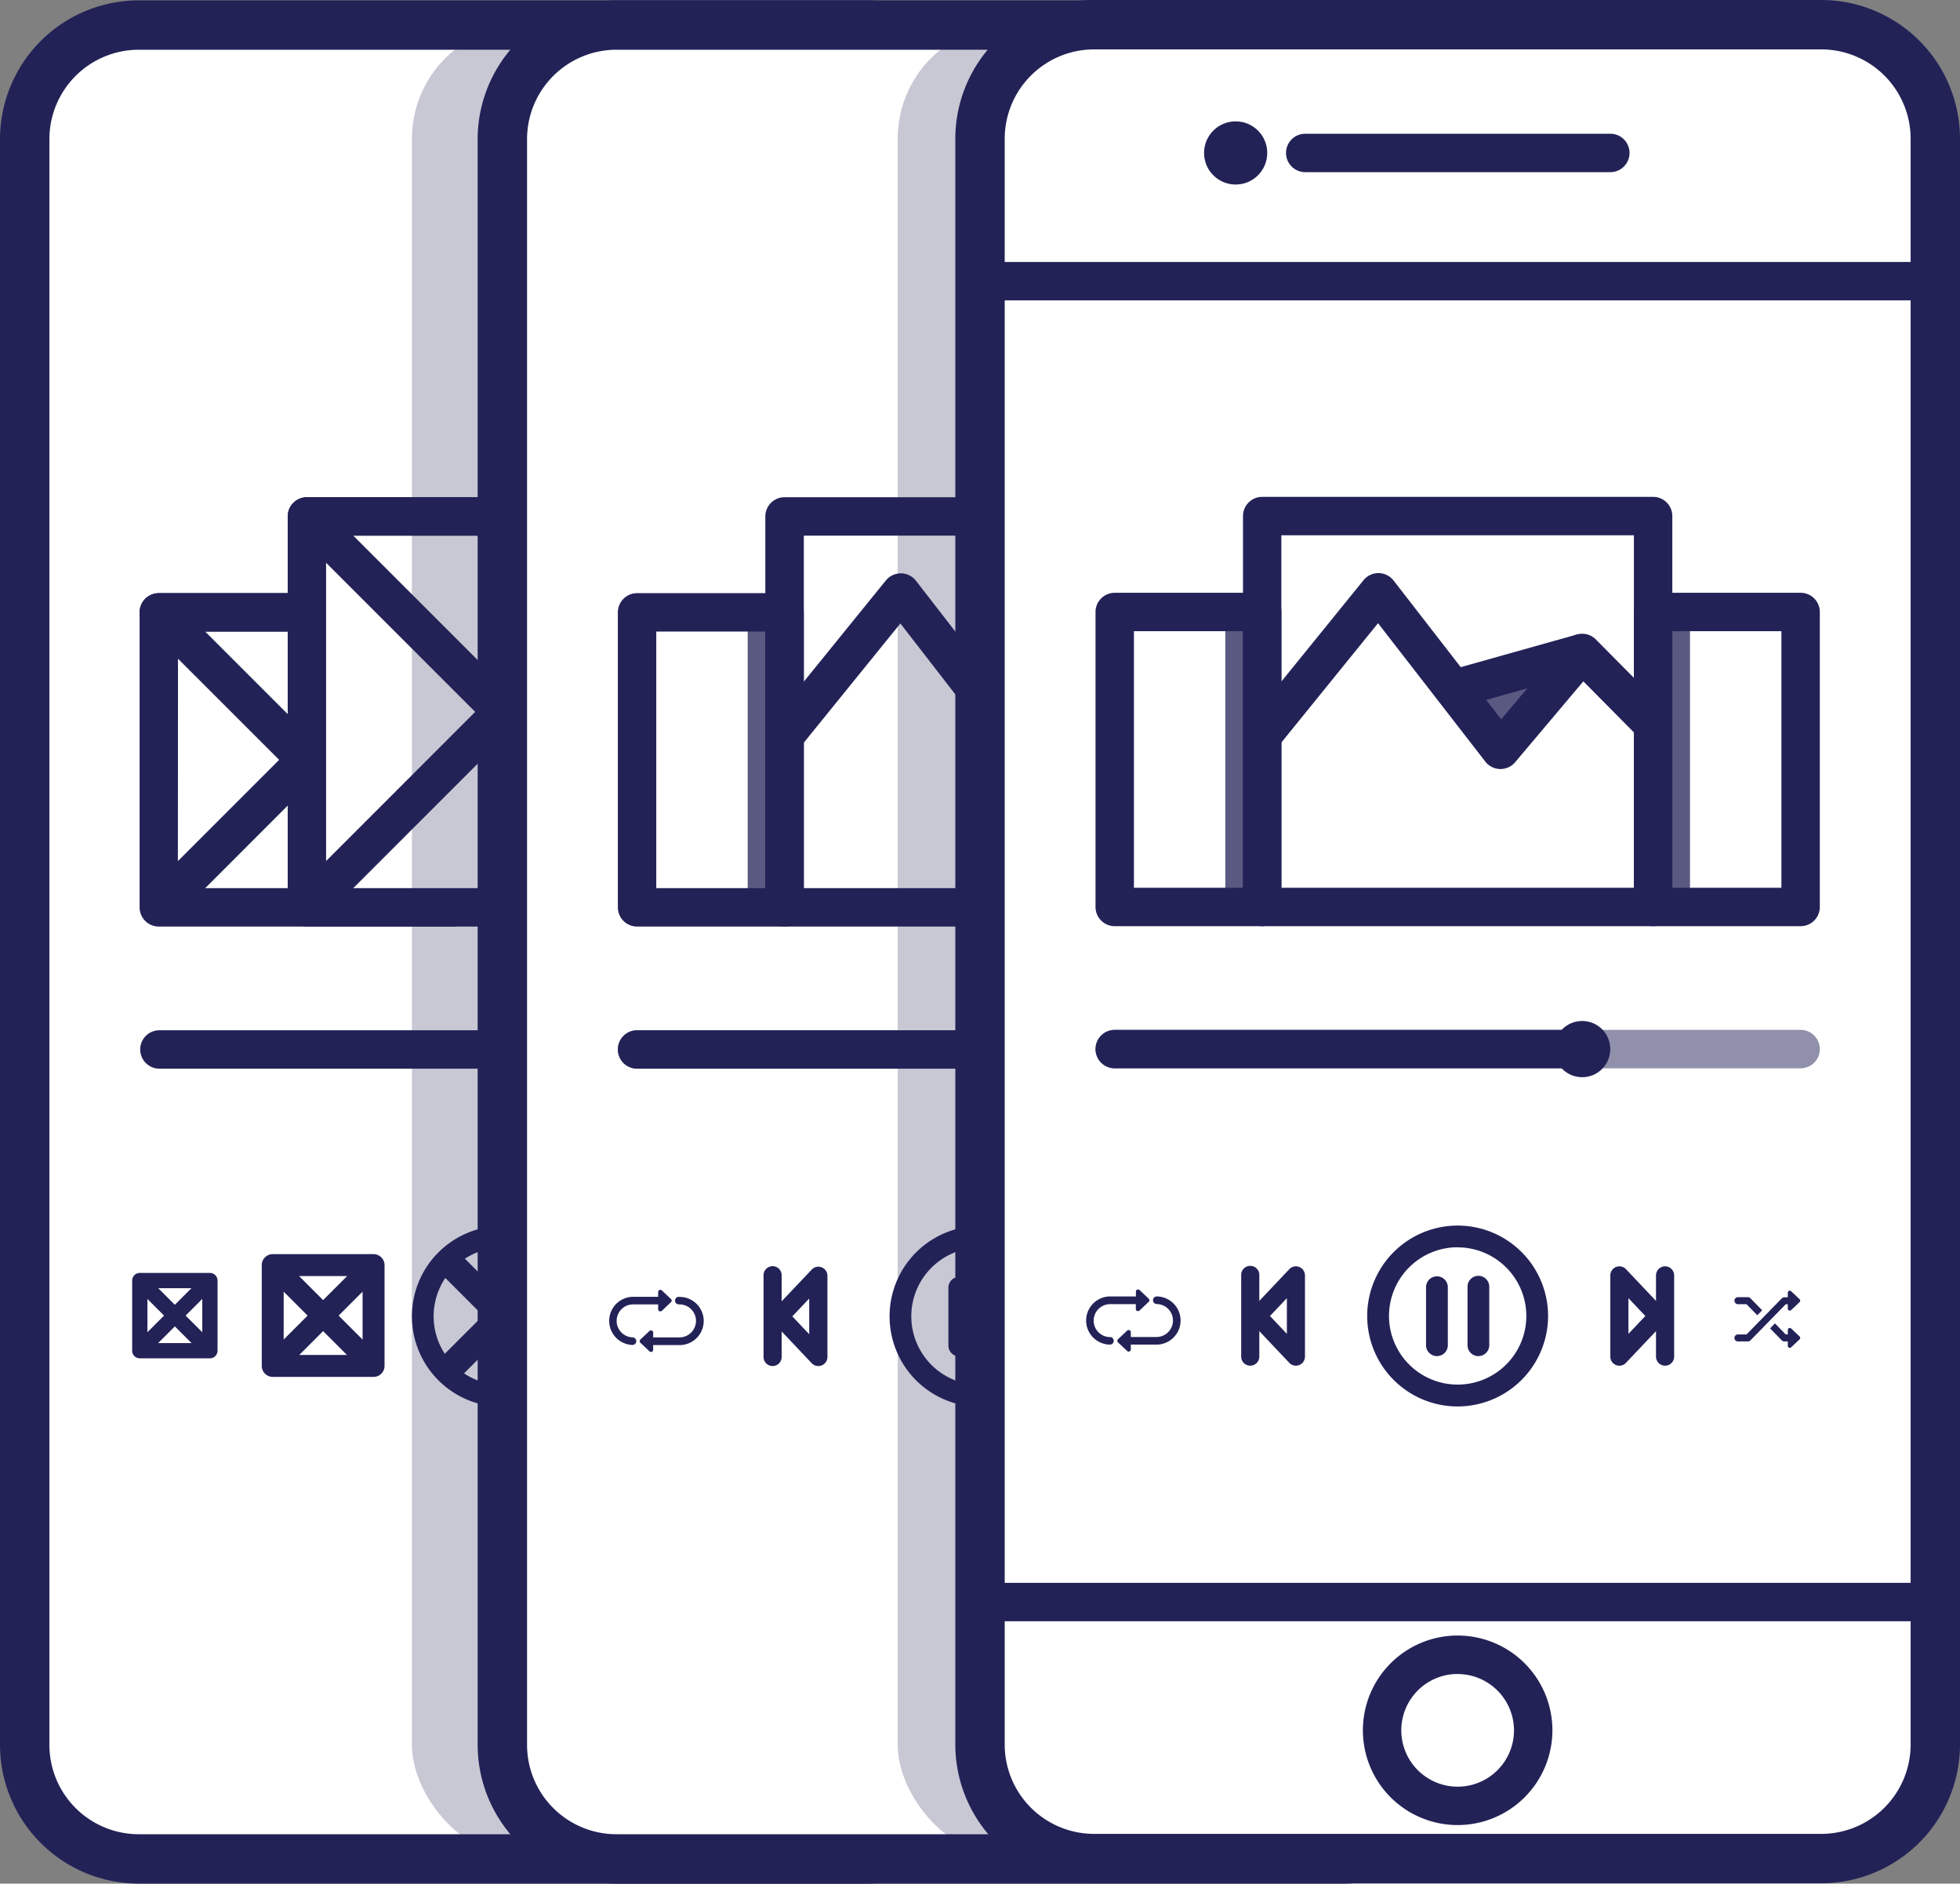 <svg xmlns="http://www.w3.org/2000/svg" viewBox="0 0 738.81 710"><rect x="0" y="0" width="738.81" height="710" fill="#808080" stroke="none"/><defs><style>.cls-1{fill:#fff;}.cls-2{fill:#232257;}.cls-3{opacity:0.25;}.cls-4{opacity:0.75;}.cls-5{opacity:0.5;}</style></defs><title>ui-design-2</title><g id="Layer_2" data-name="Layer 2"><g id="Layer_6" data-name="Layer 6"><rect class="cls-1" x="9.31" y="9.44" width="360.1" height="691.25" rx="42.98"/><path class="cls-2" d="M326.43,710H52.29A52.35,52.35,0,0,1,0,657.71V52.42A52.34,52.34,0,0,1,52.29.14H326.43a52.34,52.34,0,0,1,52.29,52.28V657.71A52.35,52.35,0,0,1,326.43,710ZM52.29,18.75A33.71,33.71,0,0,0,18.62,52.42V657.71a33.7,33.7,0,0,0,33.67,33.67H326.43a33.71,33.71,0,0,0,33.67-33.67V52.42a33.72,33.72,0,0,0-33.67-33.67Z"/><rect class="cls-1" x="59.86" y="230.82" width="111.19" height="111.19"/><path class="cls-2" d="M171.05,349.25H59.86A7.24,7.24,0,0,1,52.62,342V230.82a7.24,7.24,0,0,1,7.24-7.24H171.05a7.24,7.24,0,0,1,7.24,7.24V342A7.24,7.24,0,0,1,171.05,349.25Zm-104-14.48h96.71V238.06H67.1Z"/><path class="cls-2" d="M165.93,347.13l-50.47-50.48L65,347.13,54.74,336.89l50.48-50.48L54.74,235.94a7.24,7.24,0,0,1,5.12-12.36H171.05a7.24,7.24,0,0,1,5.12,12.36l-50.48,50.47,50.48,50.48ZM77.34,238.06l38.12,38.11,38.11-38.11Z"/><rect class="cls-1" x="208.53" y="230.82" width="111.19" height="111.19"/><path class="cls-2" d="M319.72,349.25H208.53a7.24,7.24,0,0,1-7.24-7.24V230.82a7.24,7.24,0,0,1,7.24-7.24H319.72a7.24,7.24,0,0,1,7.24,7.24V342A7.25,7.25,0,0,1,319.72,349.25Zm-104-14.48h96.71V238.06H215.77Z"/><path class="cls-2" d="M314.6,347.13l-50.48-50.48-50.47,50.48-10.24-10.24,50.47-50.48-50.47-50.47a7.24,7.24,0,0,1,5.12-12.36H319.72a7.25,7.25,0,0,1,5.12,12.36l-50.48,50.47,50.48,50.48ZM226,238.06l38.11,38.11,38.12-38.11Z"/><rect class="cls-1" x="115.68" y="194.66" width="147.35" height="147.35"/><path class="cls-2" d="M263,349.25H115.69a7.24,7.24,0,0,1-7.24-7.24V194.66a7.24,7.24,0,0,1,7.24-7.24H263a7.24,7.24,0,0,1,7.24,7.24V342A7.24,7.24,0,0,1,263,349.25ZM122.92,334.77H255.79V201.9H122.92Z"/><path class="cls-2" d="M318.63,402.82H60.09a7.24,7.24,0,1,1,0-14.48H318.63a7.24,7.24,0,0,1,0,14.48Z"/><path class="cls-2" d="M189.36,530.27a34.09,34.09,0,1,1,34.09-34.09A34.13,34.13,0,0,1,189.36,530.27Zm0-60a25.89,25.89,0,1,0,25.88,25.88A25.91,25.91,0,0,0,189.36,470.3Z"/><path class="cls-2" d="M128.4,514.91a3.44,3.44,0,0,1-2.48-1.07l-14.49-15.31a3.41,3.41,0,0,1,0-4.7l14.49-15.3a3.42,3.42,0,0,1,5.9,2.35v30.61a3.42,3.42,0,0,1-2.16,3.17A3.26,3.26,0,0,1,128.4,514.91Zm-9.78-18.73,6.36,6.73V489.46Z"/><path class="cls-2" d="M111.18,514.91a3.42,3.42,0,0,1-3.42-3.42V480.88a3.42,3.42,0,1,1,6.83,0v30.61A3.42,3.42,0,0,1,111.18,514.91Z"/><path class="cls-2" d="M250.32,477.46a3.4,3.4,0,0,1,2.48,1.07l14.49,15.3a3.41,3.41,0,0,1,0,4.7L252.8,513.84a3.42,3.42,0,0,1-5.9-2.35V480.88a3.42,3.42,0,0,1,2.15-3.18A3.49,3.49,0,0,1,250.32,477.46Zm9.78,18.72-6.37-6.72v13.45Z"/><path class="cls-2" d="M267.54,477.46a3.42,3.42,0,0,1,3.42,3.42v30.61a3.42,3.42,0,0,1-6.84,0V480.88A3.42,3.42,0,0,1,267.54,477.46Z"/><path class="cls-2" d="M257.91,347.13l-68.55-68.56L120.8,347.13l-10.23-10.24,68.55-68.56-68.55-68.55a7.24,7.24,0,0,1,5.12-12.36H263a7.24,7.24,0,0,1,5.12,12.36L199.6,268.33l68.55,68.56ZM133.16,201.9l56.2,56.19,56.19-56.19Z"/><path class="cls-2" d="M169.32,521.11a5.18,5.18,0,0,1-3.66-8.83l40.08-40.08a5.17,5.17,0,0,1,7.32,7.31L173,519.59A5.15,5.15,0,0,1,169.32,521.11Z"/><path class="cls-2" d="M209.4,521.11a5.17,5.17,0,0,1-3.66-1.52l-40.08-40.08A5.17,5.17,0,0,1,173,472.2l40.09,40.08a5.18,5.18,0,0,1-3.66,8.83Z"/><rect class="cls-1" x="102.79" y="476.88" width="38.02" height="38.02"/><path class="cls-2" d="M140.81,519h-38a4.14,4.14,0,0,1-4.14-4.14v-38a4.14,4.14,0,0,1,4.14-4.13h38a4.14,4.14,0,0,1,4.14,4.13v38A4.14,4.14,0,0,1,140.81,519Zm-33.88-8.27h29.74V481H106.93Z"/><line class="cls-1" x1="102.79" y1="514.9" x2="140.81" y2="476.88"/><rect class="cls-2" x="94.92" y="491.76" width="53.77" height="8.27" transform="translate(-314.98 231.37) rotate(-45)"/><line class="cls-1" x1="102.79" y1="476.88" x2="140.81" y2="514.9"/><rect class="cls-2" x="117.66" y="469.01" width="8.27" height="53.77" transform="translate(-314.98 231.37) rotate(-45)"/><rect class="cls-1" x="52.69" y="482.68" width="26.42" height="26.42"/><path class="cls-2" d="M79.11,512H52.69a2.87,2.87,0,0,1-2.87-2.87V482.68a2.87,2.87,0,0,1,2.87-2.87H79.11A2.88,2.88,0,0,1,82,482.68v26.43A2.88,2.88,0,0,1,79.11,512Zm-23.54-5.75H76.24V485.56H55.57Z"/><line class="cls-1" x1="52.69" y1="509.1" x2="79.11" y2="482.68"/><rect class="cls-2" x="47.22" y="493.02" width="37.36" height="5.75" transform="translate(-331.35 191.84) rotate(-45)"/><line class="cls-1" x1="52.69" y1="482.68" x2="79.11" y2="509.1"/><rect class="cls-2" x="63.03" y="477.21" width="5.75" height="37.36" transform="translate(-331.35 191.84) rotate(-45)"/><rect class="cls-1" x="239.62" y="476.88" width="38.02" height="38.02"/><path class="cls-2" d="M277.64,519h-38a4.14,4.14,0,0,1-4.14-4.14v-38a4.13,4.13,0,0,1,4.14-4.13h38a4.13,4.13,0,0,1,4.13,4.13v38A4.13,4.13,0,0,1,277.64,519Zm-33.89-8.27H273.5V481H243.75Z"/><line class="cls-1" x1="239.62" y1="514.9" x2="277.64" y2="476.88"/><rect class="cls-2" x="231.74" y="491.76" width="53.77" height="8.27" transform="translate(-274.9 328.12) rotate(-45)"/><line class="cls-1" x1="239.62" y1="476.88" x2="277.64" y2="514.9"/><rect class="cls-2" x="254.49" y="469.01" width="8.27" height="53.77" transform="translate(-274.9 328.12) rotate(-45)"/><rect class="cls-1" x="300.11" y="482.68" width="26.42" height="26.42"/><path class="cls-2" d="M326.53,512H300.11a2.88,2.88,0,0,1-2.87-2.87V482.68a2.88,2.88,0,0,1,2.87-2.87h26.42a2.88,2.88,0,0,1,2.88,2.87v26.43A2.88,2.88,0,0,1,326.53,512ZM303,506.23h20.67V485.56H303Z"/><line class="cls-1" x1="300.11" y1="509.1" x2="326.53" y2="482.68"/><rect class="cls-2" x="294.64" y="493.02" width="37.36" height="5.75" transform="translate(-258.88 366.8) rotate(-45)"/><line class="cls-1" x1="300.11" y1="482.68" x2="326.53" y2="509.1"/><rect class="cls-2" x="310.45" y="477.21" width="5.75" height="37.36" transform="translate(-258.88 366.8) rotate(-45)"/><g class="cls-3"><rect class="cls-2" x="155.27" y="9.35" width="360.1" height="691.25" rx="42.98"/></g><rect class="cls-1" x="189.36" y="9.44" width="360.1" height="691.25" rx="42.98"/><path class="cls-2" d="M506.48,710H232.34a52.35,52.35,0,0,1-52.29-52.29V52.42A52.34,52.34,0,0,1,232.34.14H506.48a52.34,52.34,0,0,1,52.28,52.28V657.71A52.34,52.34,0,0,1,506.48,710ZM232.34,18.75a33.71,33.71,0,0,0-33.67,33.67V657.71a33.7,33.7,0,0,0,33.67,33.67H506.48a33.71,33.71,0,0,0,33.67-33.67V52.42a33.72,33.72,0,0,0-33.67-33.67Z"/><g class="cls-4"><rect class="cls-2" x="281.83" y="230.82" width="13.9" height="111.19"/></g><g class="cls-4"><rect class="cls-2" x="443.08" y="230.82" width="13.9" height="111.19"/></g><path class="cls-2" d="M443.08,349.25H295.73a7.25,7.25,0,0,1-7.24-7.24V194.66a7.24,7.24,0,0,1,7.24-7.24H443.08a7.24,7.24,0,0,1,7.24,7.24V342A7.24,7.24,0,0,1,443.08,349.25ZM303,334.77H435.84V201.9H303Z"/><path class="cls-2" d="M295.73,349.25H240.14A7.24,7.24,0,0,1,232.9,342V230.82a7.24,7.24,0,0,1,7.24-7.24h55.59a7.24,7.24,0,0,1,7.24,7.24V342A7.24,7.24,0,0,1,295.73,349.25Zm-48.35-14.48h41.11V238.06H247.38Z"/><path class="cls-2" d="M498.68,349.25h-55.6a7.24,7.24,0,0,1-7.24-7.24V230.82a7.24,7.24,0,0,1,7.24-7.24h55.6a7.24,7.24,0,0,1,7.23,7.24V342A7.24,7.24,0,0,1,498.68,349.25Zm-48.36-14.48h41.12V238.06H450.32Z"/><g class="cls-5"><path class="cls-2" d="M498.68,402.82H240.14a7.24,7.24,0,1,1,0-14.48H498.68a7.24,7.24,0,0,1,0,14.48Z"/></g><path class="cls-2" d="M416.34,402.82H240.14a7.24,7.24,0,1,1,0-14.48h176.2a7.24,7.24,0,0,1,0,14.48Z"/><circle class="cls-2" cx="416.34" cy="395.58" r="10.6"/><path class="cls-2" d="M369.41,530.27a34.09,34.09,0,1,1,34.09-34.09A34.13,34.13,0,0,1,369.41,530.27Zm0-60a25.89,25.89,0,1,0,25.88,25.88A25.92,25.92,0,0,0,369.41,470.3Z"/><path class="cls-2" d="M361.6,511.3a4.11,4.11,0,0,1-4.11-4.11v-22a4.11,4.11,0,0,1,8.21,0v22A4.11,4.11,0,0,1,361.6,511.3Z"/><path class="cls-2" d="M377.22,511.3a4.1,4.1,0,0,1-4.1-4.11v-22a4.1,4.1,0,1,1,8.2,0v22A4.11,4.11,0,0,1,377.22,511.3Z"/><path class="cls-2" d="M308.45,514.91a3.44,3.44,0,0,1-2.48-1.07l-14.49-15.31a3.41,3.41,0,0,1,0-4.7L306,478.53a3.42,3.42,0,0,1,5.9,2.35v30.61a3.42,3.42,0,0,1-2.16,3.17A3.26,3.26,0,0,1,308.45,514.91Zm-9.79-18.73,6.37,6.73V489.46Z"/><path class="cls-2" d="M291.23,514.91a3.42,3.42,0,0,1-3.42-3.42V480.88a3.42,3.42,0,1,1,6.83,0v30.61A3.42,3.42,0,0,1,291.23,514.91Z"/><path class="cls-2" d="M430.36,477.46a3.41,3.41,0,0,1,2.49,1.07l14.49,15.3a3.41,3.41,0,0,1,0,4.7l-14.49,15.31a3.42,3.42,0,0,1-5.9-2.35V480.88a3.42,3.42,0,0,1,2.15-3.18A3.48,3.48,0,0,1,430.36,477.46Zm9.79,18.72-6.37-6.72v13.45Z"/><path class="cls-2" d="M447.59,477.46a3.42,3.42,0,0,1,3.42,3.42v30.61a3.42,3.42,0,0,1-6.84,0V480.88A3.42,3.42,0,0,1,447.59,477.46Z"/><path class="cls-2" d="M255.88,488.81a1.43,1.43,0,0,0,0,2.86,6.22,6.22,0,1,1,0,12.43h-9.67v-1.82a.82.82,0,0,0-1.38-.6l-3.46,3.25a.84.84,0,0,0-.25.6.82.82,0,0,0,.25.59l3.46,3.25a.8.8,0,0,0,.56.23.88.88,0,0,0,.32-.07.83.83,0,0,0,.5-.75V507h9.67a9.08,9.08,0,1,0,0-18.15Z"/><path class="cls-2" d="M238.41,504.1a6.22,6.22,0,0,1,0-12.43h9.68v1.82a.81.81,0,0,0,.49.75.78.78,0,0,0,.33.07.82.82,0,0,0,.56-.23l3.45-3.24a.82.82,0,0,0,0-1.2l-3.45-3.25a.83.83,0,0,0-.89-.15.81.81,0,0,0-.49.75v1.82h-9.68a9.08,9.08,0,0,0,0,18.15,1.43,1.43,0,1,0,0-2.86Z"/><path class="cls-2" d="M498.29,489.85l-3.18-3a.75.75,0,0,0-.81-.14.76.76,0,0,0-.45.69v1.69h-1.33a1.33,1.33,0,0,0-.94.39l-13.3,13.62h-3.11a1.32,1.32,0,0,0,0,2.63h3.66a1.3,1.3,0,0,0,.94-.39l13.31-13.62h.77v1.65a.76.76,0,0,0,.45.69.8.8,0,0,0,.3.06.74.74,0,0,0,.51-.2l3.18-3a.74.74,0,0,0,0-1.09Z"/><path class="cls-2" d="M495.11,500.89a.75.75,0,0,0-.81-.14.76.76,0,0,0-.45.69v1.67h-.77L489,498.94l-1.84,1.89,4.41,4.52a1.33,1.33,0,0,0,.94.39h1.33v1.67a.76.76,0,0,0,.45.69.8.8,0,0,0,.3.06.74.74,0,0,0,.51-.2l3.18-3a.74.74,0,0,0,0-1.09Z"/><path class="cls-2" d="M475.17,491.73h3.11l4.07,4.16,1.84-1.88-4.42-4.52a1.3,1.3,0,0,0-.94-.39h-3.66a1.32,1.32,0,0,0,0,2.63Z"/><path class="cls-2" d="M385.55,290h-.15a7.22,7.22,0,0,1-5.58-2.8L339.39,235l-38,46.91-11.25-9.12,43.78-54a7.32,7.32,0,0,1,5.7-2.68,7.24,7.24,0,0,1,5.65,2.8l40.54,52.3,25-29.68A7.21,7.21,0,0,1,416,239a7.31,7.31,0,0,1,5.44,2.14l26.74,27-10.28,10.19L416.77,257l-25.69,30.47A7.24,7.24,0,0,1,385.55,290Z"/><rect class="cls-2" x="366.86" y="245.82" width="50.41" height="14.48" transform="translate(-53.86 115.57) rotate(-15.7)"/><g class="cls-4"><polygon class="cls-2" points="379.11 274.46 375.75 257.64 398.14 251.35 404.83 259.88 390.29 277.13 379.11 274.46"/></g><g class="cls-3"><rect class="cls-2" x="338.38" y="9.31" width="360.1" height="691.25" rx="42.98"/></g><rect class="cls-1" x="369.41" y="9.31" width="360.1" height="691.25" rx="42.98"/><path class="cls-2" d="M686.53,709.87H412.39a52.35,52.35,0,0,1-52.29-52.29V52.29A52.35,52.35,0,0,1,412.39,0H686.53a52.34,52.34,0,0,1,52.28,52.29V657.58A52.34,52.34,0,0,1,686.53,709.87ZM412.39,18.62a33.7,33.7,0,0,0-33.67,33.67V657.58a33.7,33.7,0,0,0,33.67,33.67H686.53a33.71,33.71,0,0,0,33.67-33.67V52.29a33.71,33.71,0,0,0-33.67-33.67Z"/><path class="cls-2" d="M688.14,707.8H410.77a48.66,48.66,0,0,1-48.6-48.61V603.87a7.24,7.24,0,0,1,7.24-7.24h360.1a7.25,7.25,0,0,1,7.24,7.24v55.32A48.67,48.67,0,0,1,688.14,707.8ZM376.65,611.11v48.08a34.17,34.17,0,0,0,34.12,34.13H688.14a34.17,34.17,0,0,0,34.13-34.13V611.11Z"/><path class="cls-2" d="M729.51,113.23H369.41a7.24,7.24,0,0,1-7.24-7.24V50.67a48.65,48.65,0,0,1,48.6-48.6H688.14a48.66,48.66,0,0,1,48.61,48.6V106A7.24,7.24,0,0,1,729.51,113.23ZM376.65,98.75H722.27V50.67a34.17,34.17,0,0,0-34.13-34.12H410.77a34.16,34.16,0,0,0-34.12,34.12Z"/><path class="cls-2" d="M549.46,687.93a35.72,35.72,0,1,1,35.71-35.71A35.75,35.75,0,0,1,549.46,687.93Zm0-56.95a21.24,21.24,0,1,0,21.23,21.24A21.27,21.27,0,0,0,549.46,631Z"/><g class="cls-4"><rect class="cls-2" x="461.88" y="230.68" width="13.9" height="111.19"/></g><g class="cls-4"><rect class="cls-2" x="623.13" y="230.68" width="13.9" height="111.19"/></g><path class="cls-2" d="M623.13,349.11H475.78a7.24,7.24,0,0,1-7.24-7.24V194.52a7.24,7.24,0,0,1,7.24-7.24H623.13a7.24,7.24,0,0,1,7.24,7.24V341.87A7.24,7.24,0,0,1,623.13,349.11ZM483,334.63H615.89V201.76H483Z"/><path class="cls-2" d="M475.78,349.11H420.19a7.24,7.24,0,0,1-7.24-7.24V230.68a7.24,7.24,0,0,1,7.24-7.24h55.59a7.24,7.24,0,0,1,7.24,7.24V341.87A7.24,7.24,0,0,1,475.78,349.11Zm-48.35-14.48h41.11V237.92H427.43Z"/><path class="cls-2" d="M678.73,349.11h-55.6a7.24,7.24,0,0,1-7.24-7.24V230.68a7.24,7.24,0,0,1,7.24-7.24h55.6a7.24,7.24,0,0,1,7.24,7.24V341.87A7.24,7.24,0,0,1,678.73,349.11Zm-48.36-14.48h41.12V237.92H630.37Z"/><g class="cls-5"><path class="cls-2" d="M678.73,402.68H420.19a7.24,7.24,0,0,1,0-14.48H678.73a7.24,7.24,0,0,1,0,14.48Z"/></g><path class="cls-2" d="M596.39,402.68H420.19a7.24,7.24,0,0,1,0-14.48h176.2a7.24,7.24,0,0,1,0,14.48Z"/><circle class="cls-2" cx="596.39" cy="395.44" r="10.6"/><path class="cls-2" d="M549.46,530.14a34.09,34.09,0,1,1,34.08-34.09A34.13,34.13,0,0,1,549.46,530.14Zm0-60a25.88,25.88,0,1,0,25.88,25.88A25.91,25.91,0,0,0,549.46,470.17Z"/><path class="cls-2" d="M541.65,511.16a4.11,4.11,0,0,1-4.11-4.1V485a4.11,4.11,0,0,1,8.21,0v22A4.11,4.11,0,0,1,541.65,511.16Z"/><path class="cls-2" d="M557.27,511.16a4.1,4.1,0,0,1-4.1-4.1V485a4.1,4.1,0,1,1,8.2,0v22A4.11,4.11,0,0,1,557.27,511.16Z"/><path class="cls-2" d="M488.5,514.77A3.4,3.4,0,0,1,486,513.7l-14.49-15.3a3.41,3.41,0,0,1,0-4.7L486,478.4a3.4,3.4,0,0,1,3.74-.83,3.43,3.43,0,0,1,2.16,3.18v30.6a3.43,3.43,0,0,1-2.16,3.18A3.48,3.48,0,0,1,488.5,514.77Zm-9.79-18.72,6.37,6.72V489.32Z"/><path class="cls-2" d="M471.28,514.77a3.42,3.42,0,0,1-3.42-3.42v-30.6a3.42,3.42,0,1,1,6.83,0v30.6A3.42,3.42,0,0,1,471.28,514.77Z"/><path class="cls-2" d="M610.41,477.33a3.43,3.43,0,0,1,2.49,1.06l14.49,15.31a3.43,3.43,0,0,1,0,4.7L612.9,513.7a3.41,3.41,0,0,1-5.9-2.35V480.74a3.42,3.42,0,0,1,2.15-3.17A3.48,3.48,0,0,1,610.41,477.33Zm9.79,18.72-6.37-6.73v13.45Z"/><path class="cls-2" d="M627.64,477.33a3.42,3.42,0,0,1,3.42,3.41v30.61a3.42,3.42,0,0,1-6.84,0V480.74A3.42,3.42,0,0,1,627.64,477.33Z"/><path class="cls-2" d="M435.93,488.67a1.44,1.44,0,0,0,0,2.87,6.21,6.21,0,1,1,0,12.42h-9.67v-1.82a.83.83,0,0,0-.5-.75.82.82,0,0,0-.88.16l-3.46,3.25a.83.83,0,0,0,0,1.19l3.46,3.25a.82.82,0,0,0,.56.22.71.71,0,0,0,.32-.07.82.82,0,0,0,.5-.75v-1.81h9.67a9.08,9.08,0,1,0,0-18.16Z"/><path class="cls-2" d="M418.46,504a6.21,6.21,0,0,1,0-12.42h9.68v1.81a.82.82,0,0,0,.49.76,1,1,0,0,0,.33.06.81.81,0,0,0,.56-.22L433,490.7a.81.81,0,0,0,0-1.19l-3.45-3.25a.83.83,0,0,0-.89-.15.8.8,0,0,0-.49.75v1.81h-9.68a9.08,9.08,0,0,0,0,18.16,1.44,1.44,0,0,0,0-2.87Z"/><path class="cls-2" d="M678.34,489.71l-3.18-3a.75.75,0,0,0-.81-.15.77.77,0,0,0-.45.69V489h-1.33a1.3,1.3,0,0,0-.94.4L658.33,503h-3.11a1.32,1.32,0,1,0,0,2.63h3.66a1.31,1.31,0,0,0,.94-.4l13.31-13.62h.77v1.66a.76.76,0,0,0,.45.69.8.8,0,0,0,.3.06.71.71,0,0,0,.51-.21l3.18-3a.75.75,0,0,0,0-1.1Z"/><path class="cls-2" d="M675.16,500.76a.73.73,0,0,0-.81-.14.76.76,0,0,0-.45.69V503h-.77l-4.07-4.17-1.84,1.88,4.41,4.52a1.34,1.34,0,0,0,.94.4h1.33v1.67a.76.76,0,0,0,.45.69.8.8,0,0,0,.3.06.74.74,0,0,0,.51-.2l3.18-3a.76.76,0,0,0,.24-.55.79.79,0,0,0-.24-.55Z"/><path class="cls-2" d="M655.22,491.59h3.11l4.07,4.17,1.84-1.88-4.42-4.52a1.27,1.27,0,0,0-.94-.4h-3.66a1.32,1.32,0,1,0,0,2.63Z"/><path class="cls-2" d="M565.6,289.87h-.15a7.19,7.19,0,0,1-5.57-2.8L519.44,234.9l-38,46.91-11.25-9.11,43.78-54a7.23,7.23,0,0,1,11.34.13l40.55,52.3,25-29.69a7.25,7.25,0,0,1,10.68-.42l26.74,27L618,278.2l-21.17-21.38-25.69,30.47A7.21,7.21,0,0,1,565.6,289.87Z"/><rect class="cls-2" x="546.91" y="245.68" width="50.41" height="14.48" transform="translate(-47.1 164.28) rotate(-15.7)"/><g class="cls-4"><polygon class="cls-2" points="559.16 274.33 555.8 257.51 578.19 251.21 584.88 259.74 570.34 277 559.16 274.33"/></g><path class="cls-2" d="M607,64.89h-115a7.24,7.24,0,0,1,0-14.48H607a7.24,7.24,0,1,1,0,14.48Z"/><circle class="cls-2" cx="465.77" cy="57.65" r="11.91"/></g></g></svg>